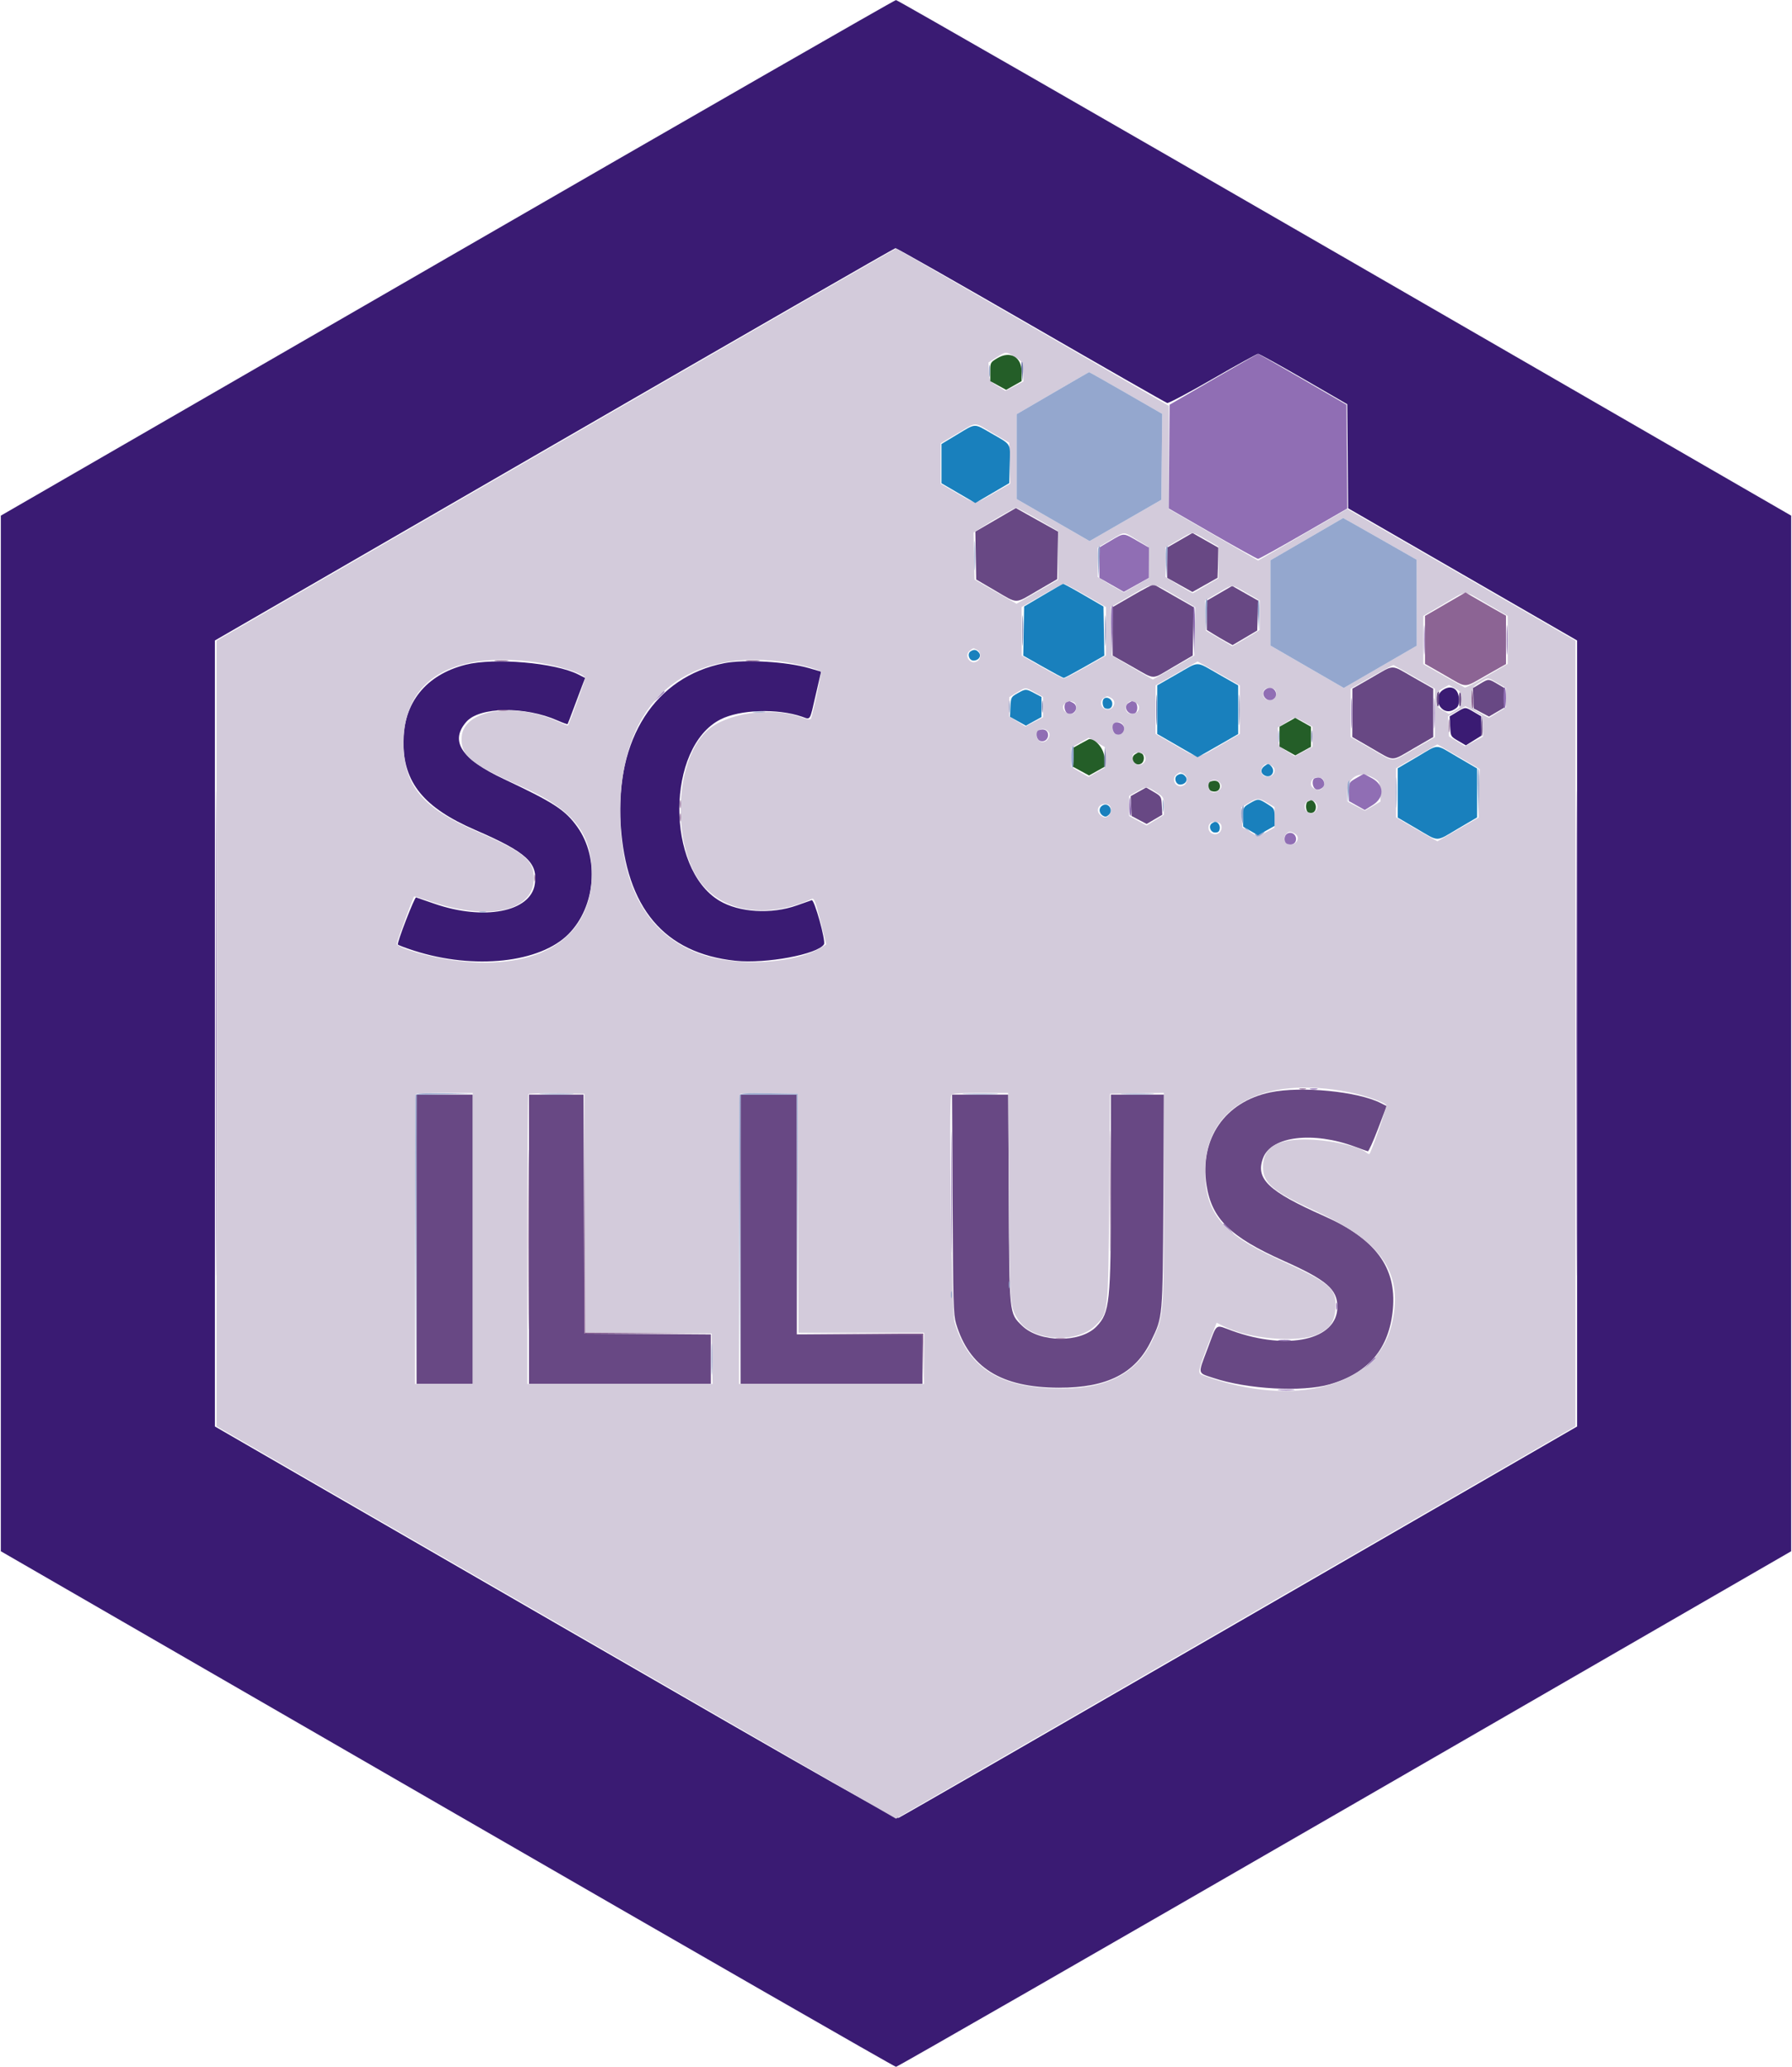 <svg id="svg" version="1.1" xmlns="http://www.w3.org/2000/svg" xmlns:xlink="http://www.w3.org/1999/xlink" width="400" height="461.255" viewBox="0, 0, 400,461.255"><g id="svgg"><path id="path0" d="M99.815 57.543 L 0.185 115.073 0.185 230.627 L 0.185 346.182 99.815 403.712 C 154.613 435.354,199.696 461.242,200.000 461.242 C 200.304 461.242,245.387 435.354,300.185 403.712 L 399.815 346.182 399.815 230.627 L 399.815 115.073 300.185 57.543 C 245.387 25.901,200.304 0.013,200.000 0.013 C 199.696 0.013,154.613 25.901,99.815 57.543 M230.143 72.567 C 246.544 82.036,260.221 89.852,260.537 89.935 C 260.853 90.018,265.441 87.584,270.734 84.526 C 276.026 81.468,280.567 78.967,280.824 78.967 C 281.081 78.967,285.665 81.496,291.010 84.586 L 300.728 90.206 300.825 101.820 L 300.923 113.434 326.476 128.183 L 352.030 142.931 352.030 230.636 L 352.030 318.340 276.719 361.845 C 235.298 385.773,201.043 405.495,200.598 405.671 C 199.917 405.940,187.592 398.951,123.879 362.165 L 47.970 318.338 47.970 230.635 L 47.970 142.932 123.708 99.170 C 165.364 75.101,199.644 55.395,199.885 55.379 C 200.126 55.363,213.742 63.098,230.143 72.567 M103.922 148.345 C 95.091 150.586,90.063 156.815,90.042 165.540 C 90.020 174.643,94.581 180.237,106.089 185.222 C 117.524 190.175,120.099 192.518,119.380 197.314 C 118.450 203.517,108.001 205.530,96.878 201.649 C 94.841 200.938,93.038 200.317,92.873 200.270 C 92.527 200.172,88.577 210.381,88.806 210.780 C 88.889 210.926,90.533 211.549,92.459 212.166 C 105.884 216.466,120.585 214.870,126.931 208.423 C 132.959 202.299,133.840 191.536,128.884 184.561 C 126.192 180.772,123.641 179.110,112.430 173.838 C 102.940 169.376,100.329 165.375,104.101 161.078 C 107.054 157.715,117.183 157.571,124.454 160.789 C 125.625 161.307,126.634 161.666,126.696 161.585 C 126.758 161.505,127.359 159.945,128.032 158.118 C 128.705 156.292,129.561 154.010,129.935 153.048 L 130.613 151.299 129.091 150.523 C 123.939 147.895,110.333 146.717,103.922 148.345 M161.648 148.003 C 146.244 151.025,137.345 164.869,138.542 183.948 C 139.711 202.591,148.258 212.742,164.195 214.415 C 170.971 215.126,182.548 212.967,183.928 210.735 C 184.378 210.005,181.784 200.684,181.187 200.889 C 180.879 200.994,179.382 201.522,177.860 202.061 C 172.151 204.083,164.976 203.643,160.568 201.001 C 148.540 193.791,148.701 166.733,160.810 160.555 C 165.149 158.341,173.542 158.053,178.990 159.930 C 180.991 160.619,180.691 161.092,182.091 155.035 L 183.280 149.889 180.662 149.125 C 175.610 147.650,166.260 147.099,161.648 148.003 M322.219 153.881 C 319.426 155.579,321.705 160.009,324.525 158.362 C 325.504 157.791,325.646 157.502,325.646 156.089 C 325.646 153.787,324.056 152.763,322.219 153.881 M325.168 158.918 L 323.583 159.873 323.692 162.108 C 323.800 164.337,323.805 164.346,325.501 165.340 L 327.202 166.338 328.914 165.271 L 330.627 164.205 330.627 162.027 L 330.627 159.849 328.993 158.891 C 327.019 157.734,327.132 157.734,325.168 158.918 " stroke="none" fill="#3a1b73" fill-rule="evenodd"></path><path id="path1" d="M222.232 116.006 L 217.710 118.635 217.803 123.978 L 217.897 129.321 222.140 131.803 C 227.305 134.824,226.397 134.826,231.625 131.783 L 235.978 129.250 236.075 123.942 L 236.173 118.635 233.677 117.251 C 232.304 116.489,230.185 115.306,228.967 114.622 L 226.753 113.377 222.232 116.006 M263.343 120.574 L 260.517 122.206 260.525 125.587 L 260.533 128.967 263.351 130.539 L 266.169 132.111 268.970 130.532 L 271.771 128.952 271.877 125.593 L 271.982 122.234 269.076 120.587 L 266.170 118.941 263.343 120.574 M252.833 132.893 L 248.339 135.490 248.350 140.900 L 248.360 146.310 252.777 148.801 C 258.048 151.773,256.867 151.776,261.993 148.778 L 266.236 146.295 266.338 140.896 L 266.440 135.497 262.095 133.014 C 259.705 131.649,257.654 130.478,257.538 130.414 C 257.422 130.349,255.305 131.465,252.833 132.893 M272.205 132.402 L 269.373 134.049 269.373 137.315 L 269.373 140.581 270.756 141.443 C 271.518 141.918,272.812 142.679,273.633 143.134 L 275.127 143.963 277.877 142.340 L 280.627 140.716 280.733 137.379 L 280.838 134.042 277.938 132.399 L 275.037 130.755 272.205 132.402 M306.192 151.208 L 301.867 153.690 301.856 159.080 L 301.845 164.470 306.181 166.978 C 311.415 170.007,310.378 170.006,315.593 166.987 L 319.926 164.478 319.923 159.084 L 319.920 153.690 315.539 151.199 C 310.288 148.213,311.411 148.212,306.192 151.208 M330.334 152.617 L 328.749 153.567 328.858 155.843 L 328.967 158.118 330.665 159.015 L 332.364 159.912 334.078 158.907 L 335.793 157.902 335.793 155.720 L 335.793 153.537 334.193 152.599 C 332.233 151.450,332.282 151.450,330.334 152.617 M320.910 154.490 C 320.573 154.827,320.598 157.480,320.941 157.692 C 321.093 157.786,321.218 157.049,321.218 156.053 C 321.218 155.058,321.204 154.244,321.187 154.244 C 321.170 154.244,321.046 154.354,320.910 154.490 M325.646 156.089 C 325.646 157.065,325.770 157.786,325.923 157.692 C 326.075 157.598,326.199 156.876,326.199 156.089 C 326.199 155.301,326.075 154.579,325.923 154.485 C 325.770 154.391,325.646 155.113,325.646 156.089 M330.623 162.068 C 330.524 163.429,330.576 164.408,330.740 164.244 C 330.903 164.079,330.984 162.966,330.919 161.770 L 330.803 159.594 330.623 162.068 M254.106 176.705 L 252.377 177.675 252.480 179.889 L 252.583 182.103 254.264 182.991 L 255.945 183.879 257.694 182.854 L 259.444 181.829 259.334 179.776 C 259.227 177.765,259.190 177.703,257.530 176.729 L 255.834 175.735 254.106 176.705 M283.579 243.769 C 273.410 245.874,267.717 254.140,269.312 264.480 C 270.469 271.980,274.607 276.043,286.498 281.356 C 296.115 285.652,298.524 287.716,298.524 291.659 C 298.524 298.991,287.488 301.491,275.027 296.983 C 271.099 295.561,271.776 295.059,269.508 301.070 C 267.343 306.806,267.240 306.312,270.849 307.514 C 278.431 310.038,290.679 310.712,296.793 308.942 C 305.504 306.421,310.118 300.931,310.915 292.139 C 311.756 282.852,307.028 276.464,295.543 271.372 C 283.085 265.848,280.178 263.079,281.943 258.419 C 283.787 253.553,293.066 252.418,302.459 255.908 C 303.846 256.424,305.133 256.883,305.318 256.928 C 305.503 256.974,306.524 254.723,307.588 251.926 L 309.522 246.842 308.175 246.155 C 303.086 243.564,290.477 242.340,283.579 243.769 M92.989 276.568 L 92.989 308.856 99.262 308.856 L 105.535 308.856 105.535 276.568 L 105.535 244.280 99.262 244.280 L 92.989 244.280 92.989 276.568 M118.081 276.568 L 118.081 308.856 138.376 308.856 L 158.672 308.856 158.672 303.325 L 158.672 297.795 144.557 297.698 L 130.443 297.601 130.348 270.941 L 130.253 244.280 124.167 244.280 L 118.081 244.280 118.081 276.568 M165.314 276.568 L 165.314 308.856 185.609 308.856 L 205.904 308.856 205.904 303.321 L 205.904 297.786 191.882 297.786 L 177.860 297.786 177.860 271.033 L 177.860 244.280 171.587 244.280 L 165.314 244.280 165.314 276.568 M212.635 268.727 C 212.740 290.595,212.820 293.400,213.390 295.324 C 216.315 305.189,223.453 309.656,236.347 309.692 C 247.128 309.721,253.452 306.501,256.968 299.191 C 259.572 293.777,259.524 294.327,259.681 267.989 L 259.823 244.280 253.897 244.280 L 247.970 244.280 247.963 265.406 C 247.954 290.634,247.715 292.932,244.771 296.006 C 241.191 299.745,232.073 299.659,228.136 295.849 C 225.251 293.057,225.290 293.428,225.171 267.435 L 225.066 244.280 218.791 244.280 L 212.516 244.280 212.635 268.727 " stroke="none" fill="#684884" fill-rule="evenodd"></path><path id="path2" d="M124.077 99.202 L 48.339 142.976 48.339 230.639 L 48.339 318.301 124.170 362.082 L 200.001 405.863 275.831 362.080 L 351.661 318.298 351.661 230.637 L 351.661 142.975 326.197 128.276 L 300.733 113.576 290.781 119.335 L 280.829 125.095 270.857 119.337 L 260.886 113.579 260.886 102.071 L 260.886 90.563 230.566 73.049 C 213.890 63.416,200.149 55.511,200.031 55.482 C 199.912 55.452,165.733 75.126,124.077 99.202 M226.568 79.664 C 228.213 80.663,228.230 80.693,228.337 82.902 L 228.446 85.132 226.437 86.184 L 224.427 87.236 222.638 86.132 C 220.876 85.045,220.847 84.996,220.739 82.962 L 220.630 80.895 222.400 79.772 C 224.546 78.410,224.505 78.411,226.568 79.664 M251.313 87.692 L 259.422 92.359 259.323 101.946 L 259.225 111.534 251.218 116.144 L 243.211 120.754 235.074 116.063 L 226.937 111.371 226.937 101.900 L 226.937 92.430 234.963 87.752 C 239.377 85.179,243.038 83.063,243.097 83.050 C 243.156 83.037,246.854 85.126,251.313 87.692 M221.587 96.655 L 225.277 98.812 225.379 103.380 L 225.482 107.949 221.792 110.063 C 217.322 112.624,218.012 112.624,213.603 110.064 L 209.963 107.950 209.963 103.440 L 209.963 98.931 213.745 96.705 C 218.249 94.054,217.146 94.061,221.587 96.655 M231.647 115.891 L 236.162 118.499 236.162 123.939 L 236.162 129.379 231.531 132.056 L 226.899 134.734 222.213 132.032 L 217.528 129.331 217.425 124.087 L 217.323 118.843 218.717 117.933 C 221.140 116.350,226.368 113.348,226.758 113.315 C 226.964 113.298,229.164 114.457,231.647 115.891 M310.072 121.402 L 316.214 124.908 316.225 134.505 L 316.236 144.102 308.094 148.816 L 299.951 153.529 291.765 148.797 L 283.579 144.064 283.579 134.553 L 283.579 125.041 291.697 120.322 L 299.815 115.604 301.873 116.750 C 303.005 117.381,306.694 119.474,310.072 121.402 M253.690 120.429 L 256.273 121.986 256.378 125.496 L 256.483 129.005 253.679 130.609 L 250.876 132.213 249.331 131.355 C 248.481 130.884,247.163 130.110,246.402 129.635 L 245.018 128.773 245.018 125.490 L 245.018 122.206 247.878 120.531 C 251.288 118.533,250.562 118.545,253.690 120.429 M269.185 120.387 L 271.932 121.956 271.944 125.503 L 271.956 129.051 269.096 130.728 L 266.236 132.405 264.576 131.455 C 263.662 130.932,262.292 130.114,261.531 129.638 L 260.148 128.773 260.148 125.490 L 260.148 122.206 263.007 120.531 C 266.488 118.491,265.887 118.505,269.185 120.387 M242.348 132.866 L 246.863 135.473 246.851 140.891 L 246.838 146.310 242.354 148.862 C 239.887 150.266,237.682 151.415,237.454 151.415 C 237.226 151.415,235.021 150.266,232.554 148.862 L 228.070 146.310 228.057 140.891 L 228.044 135.473 232.559 132.866 C 235.043 131.432,237.245 130.258,237.454 130.258 C 237.663 130.258,239.865 131.432,242.348 132.866 M262.538 133.029 L 266.809 135.509 266.707 140.893 L 266.605 146.278 264.022 147.791 C 262.601 148.623,260.514 149.830,259.384 150.471 L 257.329 151.638 252.742 148.966 L 248.155 146.294 248.053 140.889 L 247.951 135.484 252.481 132.859 C 257.703 129.834,257.016 129.822,262.538 133.029 M278.246 132.320 L 281.181 134.013 281.181 137.297 L 281.181 140.581 279.797 141.437 C 279.036 141.907,277.663 142.724,276.746 143.251 L 275.080 144.211 272.134 142.478 L 269.188 140.745 269.083 137.387 L 268.977 134.030 271.850 132.346 C 275.357 130.292,274.734 130.294,278.246 132.320 M331.940 134.771 L 336.531 137.440 336.531 142.804 L 336.531 148.169 331.898 150.861 C 329.350 152.342,327.139 153.501,326.983 153.437 C 326.828 153.373,324.679 152.169,322.207 150.761 L 317.712 148.200 317.712 142.822 L 317.712 137.444 322.232 134.797 C 327.706 131.591,326.471 131.594,331.940 134.771 M218.105 145.031 C 219.043 145.533,219.033 147.092,218.090 147.597 C 216.494 148.451,215.072 146.257,216.513 145.163 C 217.305 144.562,217.238 144.567,218.105 145.031 M118.266 147.612 C 123.794 148.233,130.627 150.312,130.627 151.374 C 130.627 151.756,126.999 161.682,126.777 161.906 C 126.724 161.959,125.739 161.572,124.588 161.045 C 114.802 156.565,103.439 158.377,103.048 164.479 C 102.783 168.608,105.028 170.474,116.249 175.449 C 127.874 180.604,132.103 185.823,132.103 195.018 C 132.103 209.244,120.662 216.626,102.023 214.428 C 96.321 213.755,88.561 211.554,88.561 210.610 C 88.561 210.213,92.199 200.301,92.430 200.068 C 92.494 200.003,94.265 200.534,96.365 201.248 C 108.710 205.439,118.628 203.440,119.118 196.660 C 119.447 192.116,117.355 190.307,106.141 185.435 C 94.565 180.405,90.355 175.506,90.091 166.757 C 89.660 152.414,99.782 145.535,118.266 147.612 M174.179 147.617 C 178.001 148.086,183.027 149.390,183.250 149.970 C 183.382 150.314,181.560 158.795,181.014 160.377 C 180.917 160.659,180.187 160.547,178.720 160.022 C 172.074 157.647,161.960 159.150,157.742 163.139 C 150.215 170.257,149.927 189.948,157.233 197.941 C 162.574 203.785,171.846 204.811,181.222 200.596 C 181.725 200.371,182.019 201.135,183.120 205.532 L 184.423 210.736 183.632 211.253 C 177.819 215.054,164.694 215.873,156.437 212.951 C 144.145 208.601,137.985 197.065,138.487 179.336 C 139.125 156.840,152.500 144.953,174.179 147.617 M274.074 151.434 L 276.745 152.952 276.749 158.370 L 276.753 163.789 272.232 166.408 C 267.022 169.427,267.705 169.439,262.195 166.239 L 257.934 163.764 257.942 158.358 L 257.951 152.952 262.635 150.287 L 267.320 147.622 269.361 148.769 C 270.484 149.400,272.604 150.600,274.074 151.434 M315.780 151.107 L 320.289 153.690 320.292 159.105 L 320.295 164.520 315.731 167.131 C 310.256 170.263,311.537 170.266,306.051 167.108 L 301.476 164.474 301.485 159.082 L 301.494 153.690 306.190 151.016 C 308.772 149.546,310.973 148.383,311.079 148.433 C 311.185 148.483,313.301 149.686,315.780 151.107 M334.225 152.409 L 336.162 153.520 336.162 155.695 L 336.162 157.870 334.257 159.043 L 332.351 160.215 330.843 159.387 C 328.388 158.039,328.372 158.012,328.489 155.591 C 328.597 153.388,328.614 153.356,330.258 152.358 C 332.322 151.105,331.942 151.100,334.225 152.409 M326.194 156.089 C 326.194 157.621,326.087 157.810,324.809 158.539 L 323.425 159.329 322.048 158.539 C 320.780 157.811,320.671 157.619,320.671 156.089 C 320.671 154.558,320.780 154.366,322.048 153.638 L 323.425 152.848 324.809 153.638 C 326.087 154.367,326.194 154.556,326.194 156.089 M230.991 154.520 L 232.831 155.535 232.836 157.796 L 232.841 160.057 230.868 161.090 L 228.894 162.124 227.085 161.012 L 225.277 159.901 225.277 157.742 L 225.277 155.584 226.937 154.574 C 229.014 153.310,228.802 153.313,230.991 154.520 M284.287 153.730 C 285.118 154.048,285.016 155.616,284.133 156.089 C 283.110 156.636,281.919 155.951,281.919 154.815 C 281.919 153.689,282.951 153.217,284.287 153.730 M247.995 155.733 C 249.619 156.602,248.286 158.968,246.604 158.201 C 245.584 157.737,245.466 156.294,246.402 155.749 C 247.212 155.277,247.145 155.278,247.995 155.733 M239.638 156.682 C 240.506 157.015,240.400 158.934,239.497 159.221 C 237.820 159.753,236.452 157.708,237.915 156.856 C 238.685 156.408,238.874 156.389,239.638 156.682 M253.530 156.840 C 255.054 157.655,253.950 159.694,252.219 159.259 C 251.204 159.004,250.935 157.699,251.734 156.900 C 252.276 156.358,252.609 156.347,253.530 156.840 M330.915 162.064 L 331.018 164.391 329.019 165.463 L 327.021 166.534 325.226 165.433 L 323.432 164.332 323.323 162.096 L 323.214 159.859 325.165 158.733 L 327.115 157.606 328.963 158.672 L 330.812 159.737 330.915 162.064 M291.138 161.162 L 292.978 162.177 292.984 164.404 L 292.989 166.631 291.016 167.699 L 289.042 168.766 287.233 167.656 C 285.446 166.560,285.423 166.522,285.314 164.466 L 285.204 162.385 286.975 161.274 C 289.131 159.920,288.897 159.926,291.138 161.162 M250.923 162.546 C 250.923 163.632,249.882 164.295,248.976 163.788 C 248.154 163.328,248.154 161.764,248.976 161.304 C 249.882 160.797,250.923 161.460,250.923 162.546 M234.136 163.474 C 234.515 164.087,233.960 165.260,233.174 165.510 C 231.638 165.997,230.684 163.864,232.006 162.897 C 232.653 162.424,233.655 162.695,234.136 163.474 M246.679 169.004 L 246.679 171.256 244.831 172.323 L 242.982 173.390 241.048 172.273 L 239.114 171.157 239.114 169.009 L 239.114 166.861 241.052 165.754 L 242.989 164.647 244.834 165.699 L 246.679 166.752 246.679 169.004 M326.670 169.523 L 330.278 171.622 330.176 177.030 L 330.074 182.437 325.461 185.095 L 320.849 187.752 318.819 186.604 C 317.703 185.973,315.627 184.771,314.207 183.934 L 311.624 182.412 311.624 176.925 L 311.624 171.439 316.236 168.781 L 320.849 166.124 321.956 166.774 C 322.565 167.132,324.686 168.369,326.670 169.523 M255.277 168.339 C 256.453 169.516,254.995 171.277,253.506 170.480 C 252.686 170.041,252.496 168.437,253.229 168.141 C 254.047 167.811,254.823 167.886,255.277 168.339 M283.788 170.862 C 285.313 171.678,284.208 173.716,282.477 173.281 C 281.462 173.027,281.194 171.721,281.993 170.923 C 282.535 170.380,282.868 170.369,283.788 170.862 M264.231 172.707 C 265.168 173.208,265.159 174.767,264.215 175.272 C 262.619 176.126,261.198 173.932,262.638 172.838 C 263.431 172.237,263.364 172.243,264.231 172.707 M306.458 173.540 C 307.901 174.356,307.936 174.424,308.042 176.626 L 308.151 178.877 306.403 179.902 L 304.654 180.927 302.696 179.901 L 300.738 178.876 300.738 176.745 C 300.738 173.432,303.514 171.877,306.458 173.540 M294.988 173.656 C 295.733 173.941,295.745 175.412,295.008 176.024 C 294.260 176.644,292.620 175.934,292.620 174.989 C 292.620 173.744,293.673 173.151,294.988 173.656 M272.592 175.174 C 272.934 176.065,271.348 177.218,270.445 176.734 C 269.566 176.264,269.524 174.697,270.378 174.219 C 271.125 173.801,272.251 174.287,272.592 175.174 M258.026 176.760 C 259.765 177.853,259.779 177.876,259.779 179.858 L 259.779 181.856 257.862 183.035 L 255.945 184.214 253.989 183.159 L 252.032 182.103 252.031 179.859 L 252.030 177.615 253.782 176.639 C 255.958 175.428,255.901 175.426,258.026 176.760 M282.901 179.167 L 284.502 180.105 284.497 182.396 L 284.491 184.686 282.661 185.696 L 280.830 186.705 279.068 185.672 L 277.306 184.638 277.198 182.403 L 277.089 180.168 278.674 179.213 C 280.657 178.017,280.935 178.014,282.901 179.167 M293.712 179.134 C 294.692 180.315,293.253 182.129,291.974 181.324 C 290.697 180.519,291.152 178.598,292.620 178.598 C 292.976 178.598,293.468 178.839,293.712 179.134 M247.387 179.560 C 248.201 179.872,248.128 181.643,247.278 182.174 C 246.733 182.514,246.420 182.490,245.802 182.057 C 244.153 180.902,245.471 178.825,247.387 179.560 M272.110 183.619 C 272.941 183.938,272.838 185.505,271.956 185.978 C 270.933 186.525,269.742 185.840,269.742 184.704 C 269.742 183.579,270.773 183.106,272.110 183.619 M288.954 185.991 C 290.479 186.807,289.374 188.845,287.643 188.411 C 286.628 188.156,286.360 186.851,287.159 186.052 C 287.701 185.510,288.034 185.498,288.954 185.991 M301.050 243.720 C 304.618 244.418,309.213 246.034,309.461 246.679 C 309.599 247.039,306.118 257.024,305.680 257.525 C 305.610 257.605,305.321 257.477,305.038 257.242 C 303.068 255.608,295.386 254.090,290.167 254.304 C 284.470 254.538,281.919 256.428,281.919 260.413 C 281.919 264.061,284.150 265.919,293.920 270.405 C 308.803 277.241,313.521 284.530,310.520 296.054 C 307.010 309.529,288.813 314.297,268.727 307.005 C 267.130 306.426,267.066 306.709,271.175 296.208 L 271.576 295.183 273.031 295.925 C 278.726 298.830,289.778 299.782,294.129 297.741 C 296.883 296.450,297.902 294.984,298.089 292.048 C 298.380 287.487,297.102 286.398,284.988 280.881 C 272.912 275.381,268.982 270.607,268.975 261.429 C 268.966 247.003,281.748 239.946,301.050 243.720 M105.535 276.384 L 105.535 308.856 99.077 308.856 L 92.620 308.856 92.620 276.630 C 92.620 258.905,92.731 244.293,92.866 244.157 C 93.001 244.022,95.907 243.911,99.323 243.911 L 105.535 243.911 105.535 276.384 M130.537 270.752 L 130.632 297.408 144.744 297.505 L 158.856 297.601 158.958 303.229 L 159.060 308.856 138.386 308.856 L 117.712 308.856 117.712 276.630 C 117.712 258.905,117.827 244.289,117.967 244.149 C 118.107 244.009,120.971 243.940,124.332 243.995 L 130.443 244.096 130.537 270.752 M178.139 270.756 L 178.234 297.417 192.253 297.417 L 206.273 297.417 206.273 303.137 L 206.273 308.856 185.609 308.856 L 164.945 308.856 164.945 276.630 C 164.945 258.905,165.059 244.289,165.199 244.149 C 165.339 244.009,168.286 243.940,171.749 243.995 L 178.044 244.096 178.139 270.756 M225.183 266.697 C 225.347 291.517,225.367 291.770,227.482 294.821 C 230.587 299.302,240.443 299.875,244.507 295.811 C 247.416 292.902,247.369 293.341,247.591 267.159 L 247.786 244.096 253.782 243.995 L 259.779 243.893 259.779 267.353 C 259.779 293.366,259.764 293.560,257.356 298.814 C 253.729 306.731,246.740 310.219,235.240 309.854 C 222.689 309.456,215.979 304.967,213.063 295.018 C 212.425 292.842,211.744 245.942,212.328 244.420 C 212.483 244.016,213.806 243.911,218.778 243.911 L 225.034 243.911 225.183 266.697 " stroke="none" fill="#d3cbdb" fill-rule="evenodd"></path><path id="path3" d="M270.849 84.648 L 261.070 90.314 260.980 101.891 L 260.889 113.469 270.657 119.096 C 276.029 122.191,280.602 124.723,280.820 124.723 C 281.037 124.723,285.609 122.191,290.978 119.096 L 300.741 113.469 300.647 101.891 L 300.554 90.314 290.775 84.645 C 285.397 81.527,280.913 78.978,280.812 78.979 C 280.710 78.981,276.227 81.532,270.849 84.648 M247.878 120.697 L 245.387 122.176 245.391 125.571 L 245.395 128.967 248.127 130.524 L 250.860 132.081 253.651 130.524 L 256.442 128.967 256.450 125.585 L 256.458 122.204 253.842 120.696 C 250.681 118.874,250.948 118.874,247.878 120.697 M248.133 135.534 C 248.031 135.798,247.996 138.330,248.053 141.162 L 248.158 146.310 248.341 140.682 C 248.521 135.145,248.498 134.581,248.133 135.534 M266.419 140.700 L 266.603 146.310 266.707 140.988 C 266.764 138.062,266.681 135.537,266.523 135.378 C 266.365 135.220,266.319 137.615,266.419 140.700 M317.859 142.804 C 317.859 145.747,317.916 146.951,317.986 145.480 C 318.056 144.008,318.056 141.601,317.986 140.129 C 317.916 138.658,317.859 139.862,317.859 142.804 M336.309 142.804 C 336.309 145.747,336.366 146.951,336.436 145.480 C 336.506 144.008,336.506 141.601,336.436 140.129 C 336.366 138.658,336.309 139.862,336.309 142.804 M48.152 230.627 C 48.152 278.828,48.195 298.547,48.247 274.446 C 48.300 250.346,48.300 210.909,48.247 186.808 C 48.195 162.708,48.152 182.426,48.152 230.627 M351.842 230.627 C 351.842 278.828,351.885 298.547,351.937 274.446 C 351.990 250.346,351.990 210.909,351.937 186.808 C 351.885 162.708,351.842 182.426,351.842 230.627 M335.609 155.720 C 335.609 157.101,335.733 158.155,335.886 158.061 C 336.038 157.967,336.162 156.913,336.162 155.720 C 336.162 154.526,336.038 153.472,335.886 153.378 C 335.733 153.284,335.609 154.338,335.609 155.720 M282.362 153.948 C 281.305 155.005,282.769 156.819,284.102 156.105 C 285.385 155.418,284.865 153.506,283.395 153.506 C 283.070 153.506,282.605 153.705,282.362 153.948 M301.624 159.225 C 301.624 162.269,301.681 163.466,301.751 161.884 C 301.820 160.301,301.820 157.811,301.750 156.348 C 301.680 154.886,301.623 156.181,301.624 159.225 M320.074 159.225 C 320.074 162.269,320.131 163.466,320.201 161.884 C 320.270 160.301,320.270 157.811,320.200 156.348 C 320.130 154.886,320.073 156.181,320.074 159.225 M147.025 155.443 L 145.941 156.642 147.140 155.558 C 148.258 154.548,148.509 154.244,148.224 154.244 C 148.161 154.244,147.621 154.783,147.025 155.443 M238.100 156.702 C 237.312 157.020,237.538 158.959,238.394 159.231 C 239.950 159.725,240.937 157.605,239.508 156.840 C 239.115 156.629,238.741 156.471,238.677 156.487 C 238.613 156.503,238.353 156.600,238.100 156.702 M251.937 156.856 C 250.561 157.658,251.788 159.762,253.294 159.184 C 254.061 158.890,254.058 156.976,253.291 156.682 C 252.593 156.414,252.726 156.397,251.937 156.856 M248.585 161.501 C 248.095 161.991,248.355 163.451,248.995 163.793 C 249.907 164.281,250.923 163.635,250.923 162.567 C 250.923 161.504,249.315 160.771,248.585 161.501 M231.827 162.975 C 231.144 163.250,231.267 164.853,232.002 165.264 C 232.899 165.766,233.948 165.112,233.948 164.049 C 233.948 162.971,233.011 162.497,231.827 162.975 M302.675 173.681 C 301.122 174.586,301.107 174.614,301.107 176.688 L 301.108 178.782 302.872 179.773 L 304.636 180.764 306.377 179.680 C 309.056 178.013,309.025 175.233,306.311 173.708 C 305.317 173.150,304.445 172.710,304.374 172.731 C 304.302 172.751,303.538 173.179,302.675 173.681 M293.450 173.676 C 292.822 173.930,292.867 175.454,293.519 175.995 C 294.210 176.569,295.572 175.888,295.572 174.969 C 295.572 173.794,294.610 173.208,293.450 173.676 M252.080 179.591 C 252.052 180.847,252.154 181.952,252.306 182.046 C 252.458 182.140,252.534 181.444,252.475 180.500 C 252.291 177.572,252.132 177.206,252.080 179.591 M287.352 186.027 C 286.493 186.508,286.526 188.082,287.402 188.360 C 288.461 188.696,289.299 188.203,289.299 187.243 C 289.299 186.180,288.250 185.525,287.352 186.027 M292.532 243.065 C 292.991 243.154,293.655 243.150,294.008 243.058 C 294.361 242.966,293.985 242.893,293.173 242.897 C 292.362 242.902,292.073 242.977,292.532 243.065 M212.350 266.052 C 212.350 278.127,212.397 283.067,212.454 277.030 C 212.511 270.992,212.511 261.112,212.454 255.074 C 212.397 249.036,212.350 253.976,212.350 266.052 M273.063 273.178 C 273.063 273.242,273.602 273.781,274.262 274.377 L 275.461 275.461 274.377 274.262 C 273.367 273.144,273.063 272.893,273.063 273.178 M298.241 291.513 C 298.241 292.223,298.317 292.514,298.409 292.159 C 298.502 291.804,298.502 291.222,298.409 290.867 C 298.317 290.512,298.241 290.803,298.241 291.513 M285.517 299.160 C 286.176 299.242,287.256 299.242,287.915 299.160 C 288.575 299.078,288.035 299.011,286.716 299.011 C 285.397 299.011,284.857 299.078,285.517 299.160 M305.696 304.151 L 304.613 305.351 305.812 304.267 C 306.471 303.671,307.011 303.131,307.011 303.067 C 307.011 302.782,306.707 303.033,305.696 304.151 M285.517 310.233 C 286.379 310.311,287.791 310.311,288.653 310.233 C 289.516 310.156,288.810 310.092,287.085 310.092 C 285.360 310.092,284.654 310.156,285.517 310.233 " stroke="none" fill="#906eb4" fill-rule="evenodd"></path><path id="path4" d="M228.039 82.766 L 228.218 85.055 228.337 83.065 C 228.402 81.971,228.321 80.941,228.158 80.776 C 227.994 80.612,227.940 81.507,228.039 82.766 M228.192 140.775 C 228.192 143.819,228.250 145.015,228.319 143.433 C 228.388 141.851,228.388 139.360,228.318 137.898 C 228.248 136.436,228.191 137.731,228.192 140.775 M246.642 140.775 C 246.643 143.819,246.700 145.015,246.769 143.433 C 246.838 141.851,246.838 139.360,246.768 137.898 C 246.698 136.436,246.642 137.731,246.642 140.775 M258.081 158.487 C 258.082 161.531,258.139 162.728,258.208 161.145 C 258.278 159.563,258.277 157.073,258.207 155.610 C 258.137 154.148,258.081 155.443,258.081 158.487 M276.531 158.487 C 276.532 161.531,276.589 162.728,276.658 161.145 C 276.728 159.563,276.727 157.073,276.657 155.610 C 276.588 154.148,276.531 155.443,276.531 158.487 M232.587 157.749 C 232.589 158.967,232.658 159.420,232.740 158.757 C 232.822 158.094,232.820 157.098,232.736 156.543 C 232.652 155.989,232.585 156.531,232.587 157.749 M292.734 164.391 C 292.736 165.609,292.805 166.063,292.887 165.399 C 292.969 164.736,292.968 163.740,292.884 163.185 C 292.799 162.631,292.732 163.173,292.734 164.391 M246.490 169.079 C 246.391 170.440,246.444 171.419,246.607 171.255 C 246.770 171.091,246.851 169.977,246.787 168.781 L 246.670 166.605 246.490 169.079 " stroke="none" fill="#747dae" fill-rule="evenodd"></path><path id="path5" d="M222.601 79.941 C 221.052 80.876,221.033 80.911,221.039 82.971 L 221.044 85.055 222.815 86.032 L 224.587 87.008 226.314 86.032 L 228.041 85.055 228.043 82.949 C 228.045 79.643,225.463 78.216,222.601 79.941 M287.358 161.190 L 285.612 162.177 285.611 164.391 L 285.610 166.605 287.371 167.594 L 289.132 168.584 290.876 167.625 L 292.620 166.666 292.620 164.421 L 292.619 162.177 290.861 161.190 L 289.104 160.203 287.358 161.190 M241.236 165.938 L 239.483 166.914 239.483 169.007 L 239.483 171.100 241.284 172.080 L 243.085 173.060 244.790 172.108 L 246.494 171.155 246.494 169.062 C 246.494 167.170,244.505 164.786,243.066 164.954 C 243.024 164.959,242.200 165.402,241.236 165.938 M253.413 168.295 C 252.052 169.088,253.309 171.178,254.700 170.433 C 255.509 170.000,255.555 168.423,254.767 168.121 C 254.069 167.853,254.202 167.836,253.413 168.295 M270.203 174.414 C 269.479 174.706,269.646 176.304,270.428 176.552 C 271.477 176.885,272.325 176.398,272.325 175.461 C 272.325 174.408,271.377 173.940,270.203 174.414 M291.974 178.842 C 291.323 179.105,291.396 181.057,292.066 181.314 C 293.017 181.679,293.727 181.148,293.727 180.074 C 293.727 179.269,292.987 178.397,292.497 178.627 C 292.463 178.643,292.228 178.740,291.974 178.842 " stroke="none" fill="#245e28" fill-rule="evenodd"></path><path id="path6" d="M220.779 82.841 C 220.781 84.059,220.850 84.513,220.932 83.849 C 221.014 83.186,221.012 82.190,220.928 81.635 C 220.844 81.081,220.776 81.624,220.779 82.841 M234.963 87.752 L 226.937 92.430 226.937 101.900 L 226.937 111.371 235.074 116.063 L 243.211 120.754 251.218 116.144 L 259.225 111.534 259.323 101.946 L 259.422 92.359 251.313 87.692 C 246.854 85.126,243.156 83.037,243.097 83.050 C 243.038 83.063,239.377 85.179,234.963 87.752 M291.697 120.322 L 283.579 125.041 283.579 134.553 L 283.579 144.064 291.765 148.797 L 299.951 153.529 308.094 148.816 L 316.236 144.102 316.225 134.505 L 316.214 124.908 310.072 121.402 C 306.694 119.474,303.005 117.381,301.873 116.750 L 299.815 115.604 291.697 120.322 M217.490 123.985 C 217.490 126.928,217.547 128.132,217.617 126.661 C 217.687 125.189,217.687 122.781,217.617 121.310 C 217.547 119.839,217.490 121.042,217.490 123.985 M245.175 122.263 C 245.072 122.534,245.037 124.153,245.098 125.861 L 245.210 128.967 245.391 125.368 C 245.571 121.794,245.538 121.319,245.175 122.263 M260.305 122.263 C 260.201 122.534,260.166 124.153,260.227 125.861 L 260.339 128.967 260.520 125.368 C 260.700 121.794,260.667 121.319,260.305 122.263 M269.161 134.071 C 269.057 134.342,269.022 135.961,269.083 137.669 L 269.195 140.775 269.376 137.176 C 269.556 133.602,269.523 133.127,269.161 134.071 M280.809 137.194 L 280.991 140.775 281.101 137.488 C 281.162 135.679,281.080 134.068,280.919 133.907 C 280.759 133.745,280.709 135.224,280.809 137.194 M225.207 157.749 C 225.209 158.967,225.278 159.420,225.360 158.757 C 225.442 158.094,225.440 157.098,225.356 156.543 C 225.272 155.989,225.205 156.531,225.207 157.749 M168.173 158.939 C 168.833 159.020,169.912 159.020,170.572 158.939 C 171.232 158.857,170.692 158.790,169.373 158.790 C 168.054 158.790,167.514 158.857,168.173 158.939 M285.354 164.391 C 285.356 165.609,285.425 166.063,285.507 165.399 C 285.589 164.736,285.588 163.740,285.504 163.185 C 285.419 162.631,285.352 163.173,285.354 164.391 M239.360 166.667 C 239.022 167.005,239.049 171.134,239.391 171.345 C 239.543 171.439,239.668 170.370,239.668 168.968 C 239.668 167.567,239.654 166.421,239.637 166.421 C 239.620 166.421,239.496 166.531,239.360 166.667 M329.888 176.862 L 330.071 182.472 330.175 177.151 C 330.233 174.224,330.150 171.699,329.992 171.541 C 329.834 171.382,329.787 173.777,329.888 176.862 M311.587 176.937 C 311.587 179.982,311.644 181.178,311.714 179.596 C 311.783 178.014,311.783 175.523,311.713 174.061 C 311.643 172.598,311.586 173.893,311.587 176.937 M300.890 174.675 C 300.783 174.953,300.750 176.074,300.815 177.166 L 300.935 179.151 301.113 176.660 C 301.293 174.152,301.247 173.745,300.890 174.675 M259.524 179.889 C 259.526 181.107,259.595 181.561,259.677 180.897 C 259.759 180.234,259.757 179.238,259.673 178.683 C 259.589 178.129,259.522 178.672,259.524 179.889 M277.274 180.210 C 276.732 181.622,277.308 184.602,278.229 185.150 L 279.151 185.699 278.285 184.980 C 277.515 184.340,277.433 184.006,277.547 181.982 C 277.677 179.667,277.621 179.304,277.274 180.210 M281.455 186.009 C 281.098 186.217,280.616 186.269,280.383 186.125 C 280.122 185.964,280.061 186.027,280.223 186.290 C 280.570 186.852,280.892 186.827,281.756 186.174 C 282.581 185.550,282.407 185.454,281.455 186.009 M107.103 203.575 C 107.458 203.668,108.040 203.668,108.395 203.575 C 108.750 203.483,108.459 203.407,107.749 203.407 C 107.039 203.407,106.748 203.483,107.103 203.575 M92.790 244.373 C 92.693 244.626,92.658 259.280,92.711 276.937 L 92.809 309.041 92.899 276.669 L 92.989 244.298 99.354 244.188 L 105.720 244.077 99.343 243.994 C 94.518 243.932,92.923 244.024,92.790 244.373 M121.144 244.186 C 122.929 244.254,125.752 244.254,127.417 244.186 C 129.081 244.117,127.620 244.062,124.170 244.062 C 120.720 244.063,119.358 244.119,121.144 244.186 M165.118 244.364 C 165.019 244.622,164.982 259.280,165.036 276.937 L 165.133 309.041 165.223 276.661 L 165.314 244.280 171.584 244.280 L 177.855 244.280 177.953 270.756 L 178.052 297.232 178.048 270.664 L 178.044 244.096 171.671 243.995 C 166.774 243.917,165.256 244.003,165.118 244.364 M215.590 244.186 C 217.366 244.254,220.272 244.254,222.048 244.186 C 223.824 244.119,222.371 244.063,218.819 244.063 C 215.268 244.063,213.815 244.119,215.590 244.186 M250.830 244.186 C 252.505 244.254,255.244 244.254,256.919 244.186 C 258.593 244.118,257.223 244.062,253.875 244.062 C 250.526 244.062,249.156 244.118,250.830 244.186 M225.178 286.716 C 225.178 287.426,225.254 287.717,225.347 287.362 C 225.439 287.006,225.439 286.425,225.347 286.070 C 225.254 285.715,225.178 286.006,225.178 286.716 M212.263 288.930 C 212.263 289.640,212.339 289.931,212.431 289.576 C 212.524 289.220,212.524 288.639,212.431 288.284 C 212.339 287.929,212.263 288.220,212.263 288.930 M158.820 303.321 C 158.820 306.467,158.877 307.754,158.946 306.181 C 159.015 304.608,159.015 302.034,158.946 300.461 C 158.877 298.888,158.820 300.175,158.820 303.321 " stroke="none" fill="#94a7ce" fill-rule="evenodd"></path><path id="path7" d="M213.653 96.973 L 210.148 99.086 210.148 103.465 L 210.148 107.843 213.925 110.048 L 217.702 112.253 221.490 110.037 L 225.277 107.821 225.380 103.596 C 225.499 98.757,225.852 99.350,221.281 96.713 C 217.324 94.431,217.904 94.411,213.653 96.973 M232.841 132.840 L 228.598 135.349 228.501 140.829 L 228.405 146.310 232.793 148.801 C 235.207 150.171,237.304 151.292,237.454 151.292 C 237.604 151.292,239.701 150.171,242.115 148.801 L 246.503 146.310 246.406 140.831 L 246.310 135.352 241.926 132.805 C 239.515 131.404,237.440 130.275,237.314 130.294 C 237.188 130.314,235.175 131.460,232.841 132.840 M216.665 145.343 C 215.818 145.879,216.291 147.417,217.303 147.417 C 218.471 147.417,219.133 146.394,218.476 145.603 C 217.936 144.952,217.402 144.875,216.665 145.343 M262.642 150.472 L 258.310 152.952 258.306 158.370 L 258.303 163.789 262.806 166.389 L 267.308 168.990 269.355 167.843 C 270.481 167.213,272.523 166.046,273.893 165.251 L 276.384 163.805 276.381 158.379 L 276.377 152.952 271.997 150.461 C 266.750 147.478,267.874 147.477,262.642 150.472 M227.122 154.721 C 225.683 155.534,225.643 155.611,225.542 157.759 L 225.437 159.963 227.211 160.952 L 228.985 161.941 230.728 160.982 L 232.472 160.023 232.472 157.779 L 232.472 155.534 230.904 154.703 C 228.986 153.687,228.950 153.688,227.122 154.721 M246.387 155.950 C 245.916 156.421,246.113 157.850,246.679 158.067 C 247.665 158.445,248.387 157.902,248.267 156.872 C 248.157 155.921,246.988 155.349,246.387 155.950 M316.236 168.960 L 311.993 171.457 311.993 176.957 L 311.993 182.457 316.236 184.939 C 321.344 187.927,320.337 187.930,325.461 184.915 L 329.705 182.418 329.705 176.954 L 329.705 171.490 325.352 168.955 C 320.172 165.940,321.370 165.939,316.236 168.960 M282.196 170.993 C 281.345 171.639,281.375 172.574,282.261 173.048 C 283.727 173.833,284.882 172.115,283.690 170.923 C 283.142 170.374,283.003 170.381,282.196 170.993 M262.791 173.018 C 261.944 173.555,262.416 175.092,263.428 175.092 C 264.597 175.092,265.258 174.069,264.601 173.278 C 264.061 172.627,263.528 172.551,262.791 173.018 M279.059 179.217 C 277.495 180.127,277.491 180.135,277.491 182.300 L 277.491 184.471 279.139 185.437 L 280.788 186.403 282.644 185.360 L 284.501 184.317 284.501 182.385 C 284.502 180.525,284.445 180.416,282.998 179.503 C 280.924 178.193,280.829 178.187,279.059 179.217 M245.952 179.836 C 245.195 180.389,245.313 181.492,246.187 182.042 C 246.632 182.323,246.962 182.296,247.386 181.944 C 248.727 180.832,247.353 178.812,245.952 179.836 M270.540 183.719 C 269.671 184.270,270.169 185.793,271.218 185.793 C 271.909 185.793,272.171 185.573,272.265 184.913 C 272.371 184.160,271.848 183.406,271.218 183.406 C 271.116 183.406,270.811 183.547,270.540 183.719 " stroke="none" fill="#1980bd" fill-rule="evenodd"></path><path id="path8" d="M322.604 134.831 L 318.087 137.454 318.088 142.804 L 318.089 148.155 322.439 150.646 C 327.670 153.641,326.558 153.639,331.803 150.668 L 336.162 148.200 336.162 142.801 L 336.162 137.401 333.118 135.680 C 331.444 134.733,329.410 133.565,328.598 133.083 L 327.122 132.208 322.604 134.831 M110.601 147.499 C 111.256 147.580,112.418 147.582,113.184 147.502 C 113.949 147.422,113.413 147.355,111.993 147.354 C 110.572 147.352,109.946 147.417,110.601 147.499 M166.689 147.499 C 167.344 147.580,168.507 147.582,169.272 147.502 C 170.038 147.422,169.502 147.355,168.081 147.354 C 166.661 147.352,166.034 147.417,166.689 147.499 M328.464 155.606 C 328.436 156.862,328.538 157.967,328.690 158.061 C 328.842 158.155,328.918 157.459,328.859 156.515 C 328.675 153.586,328.516 153.221,328.464 155.606 M111.162 158.567 C 111.720 158.651,112.634 158.651,113.192 158.567 C 113.750 158.482,113.293 158.413,112.177 158.413 C 111.061 158.413,110.604 158.482,111.162 158.567 M323.365 161.993 C 323.365 163.312,323.432 163.851,323.514 163.192 C 323.596 162.532,323.596 161.453,323.514 160.793 C 323.432 160.134,323.365 160.673,323.365 161.993 M151.754 179.520 C 151.758 180.332,151.833 180.621,151.921 180.162 C 152.010 179.703,152.006 179.039,151.914 178.686 C 151.822 178.333,151.749 178.708,151.754 179.520 M151.754 182.472 C 151.758 183.284,151.833 183.573,151.921 183.114 C 152.010 182.655,152.006 181.991,151.914 181.638 C 151.822 181.285,151.749 181.661,151.754 182.472 M119.274 195.941 C 119.274 196.651,119.350 196.942,119.443 196.587 C 119.535 196.232,119.535 195.650,119.443 195.295 C 119.350 194.940,119.274 195.231,119.274 195.941 M290.129 243.059 C 290.484 243.152,291.065 243.152,291.421 243.059 C 291.776 242.966,291.485 242.890,290.775 242.890 C 290.065 242.890,289.774 242.966,290.129 243.059 M117.889 276.568 C 117.889 294.428,117.934 301.788,117.989 292.924 C 118.044 284.061,118.044 269.448,117.989 260.452 C 117.934 251.456,117.889 258.708,117.889 276.568 M130.439 271.033 L 130.443 297.601 144.649 297.608 L 158.856 297.615 144.744 297.512 L 130.632 297.408 130.534 270.937 L 130.436 244.465 130.439 271.033 M247.774 265.867 C 247.775 277.841,247.821 282.686,247.878 276.634 C 247.935 270.582,247.935 260.785,247.878 254.863 C 247.821 248.941,247.774 253.893,247.774 265.867 M191.872 297.691 L 205.885 297.795 206.002 303.326 L 206.118 308.857 206.103 303.229 L 206.089 297.601 191.974 297.595 L 177.860 297.588 191.872 297.691 M235.891 298.789 C 236.452 298.874,237.282 298.871,237.736 298.784 C 238.190 298.696,237.731 298.627,236.716 298.630 C 235.701 298.632,235.330 298.704,235.891 298.789 " stroke="none" fill="#8c6494" fill-rule="evenodd"></path></g></svg>